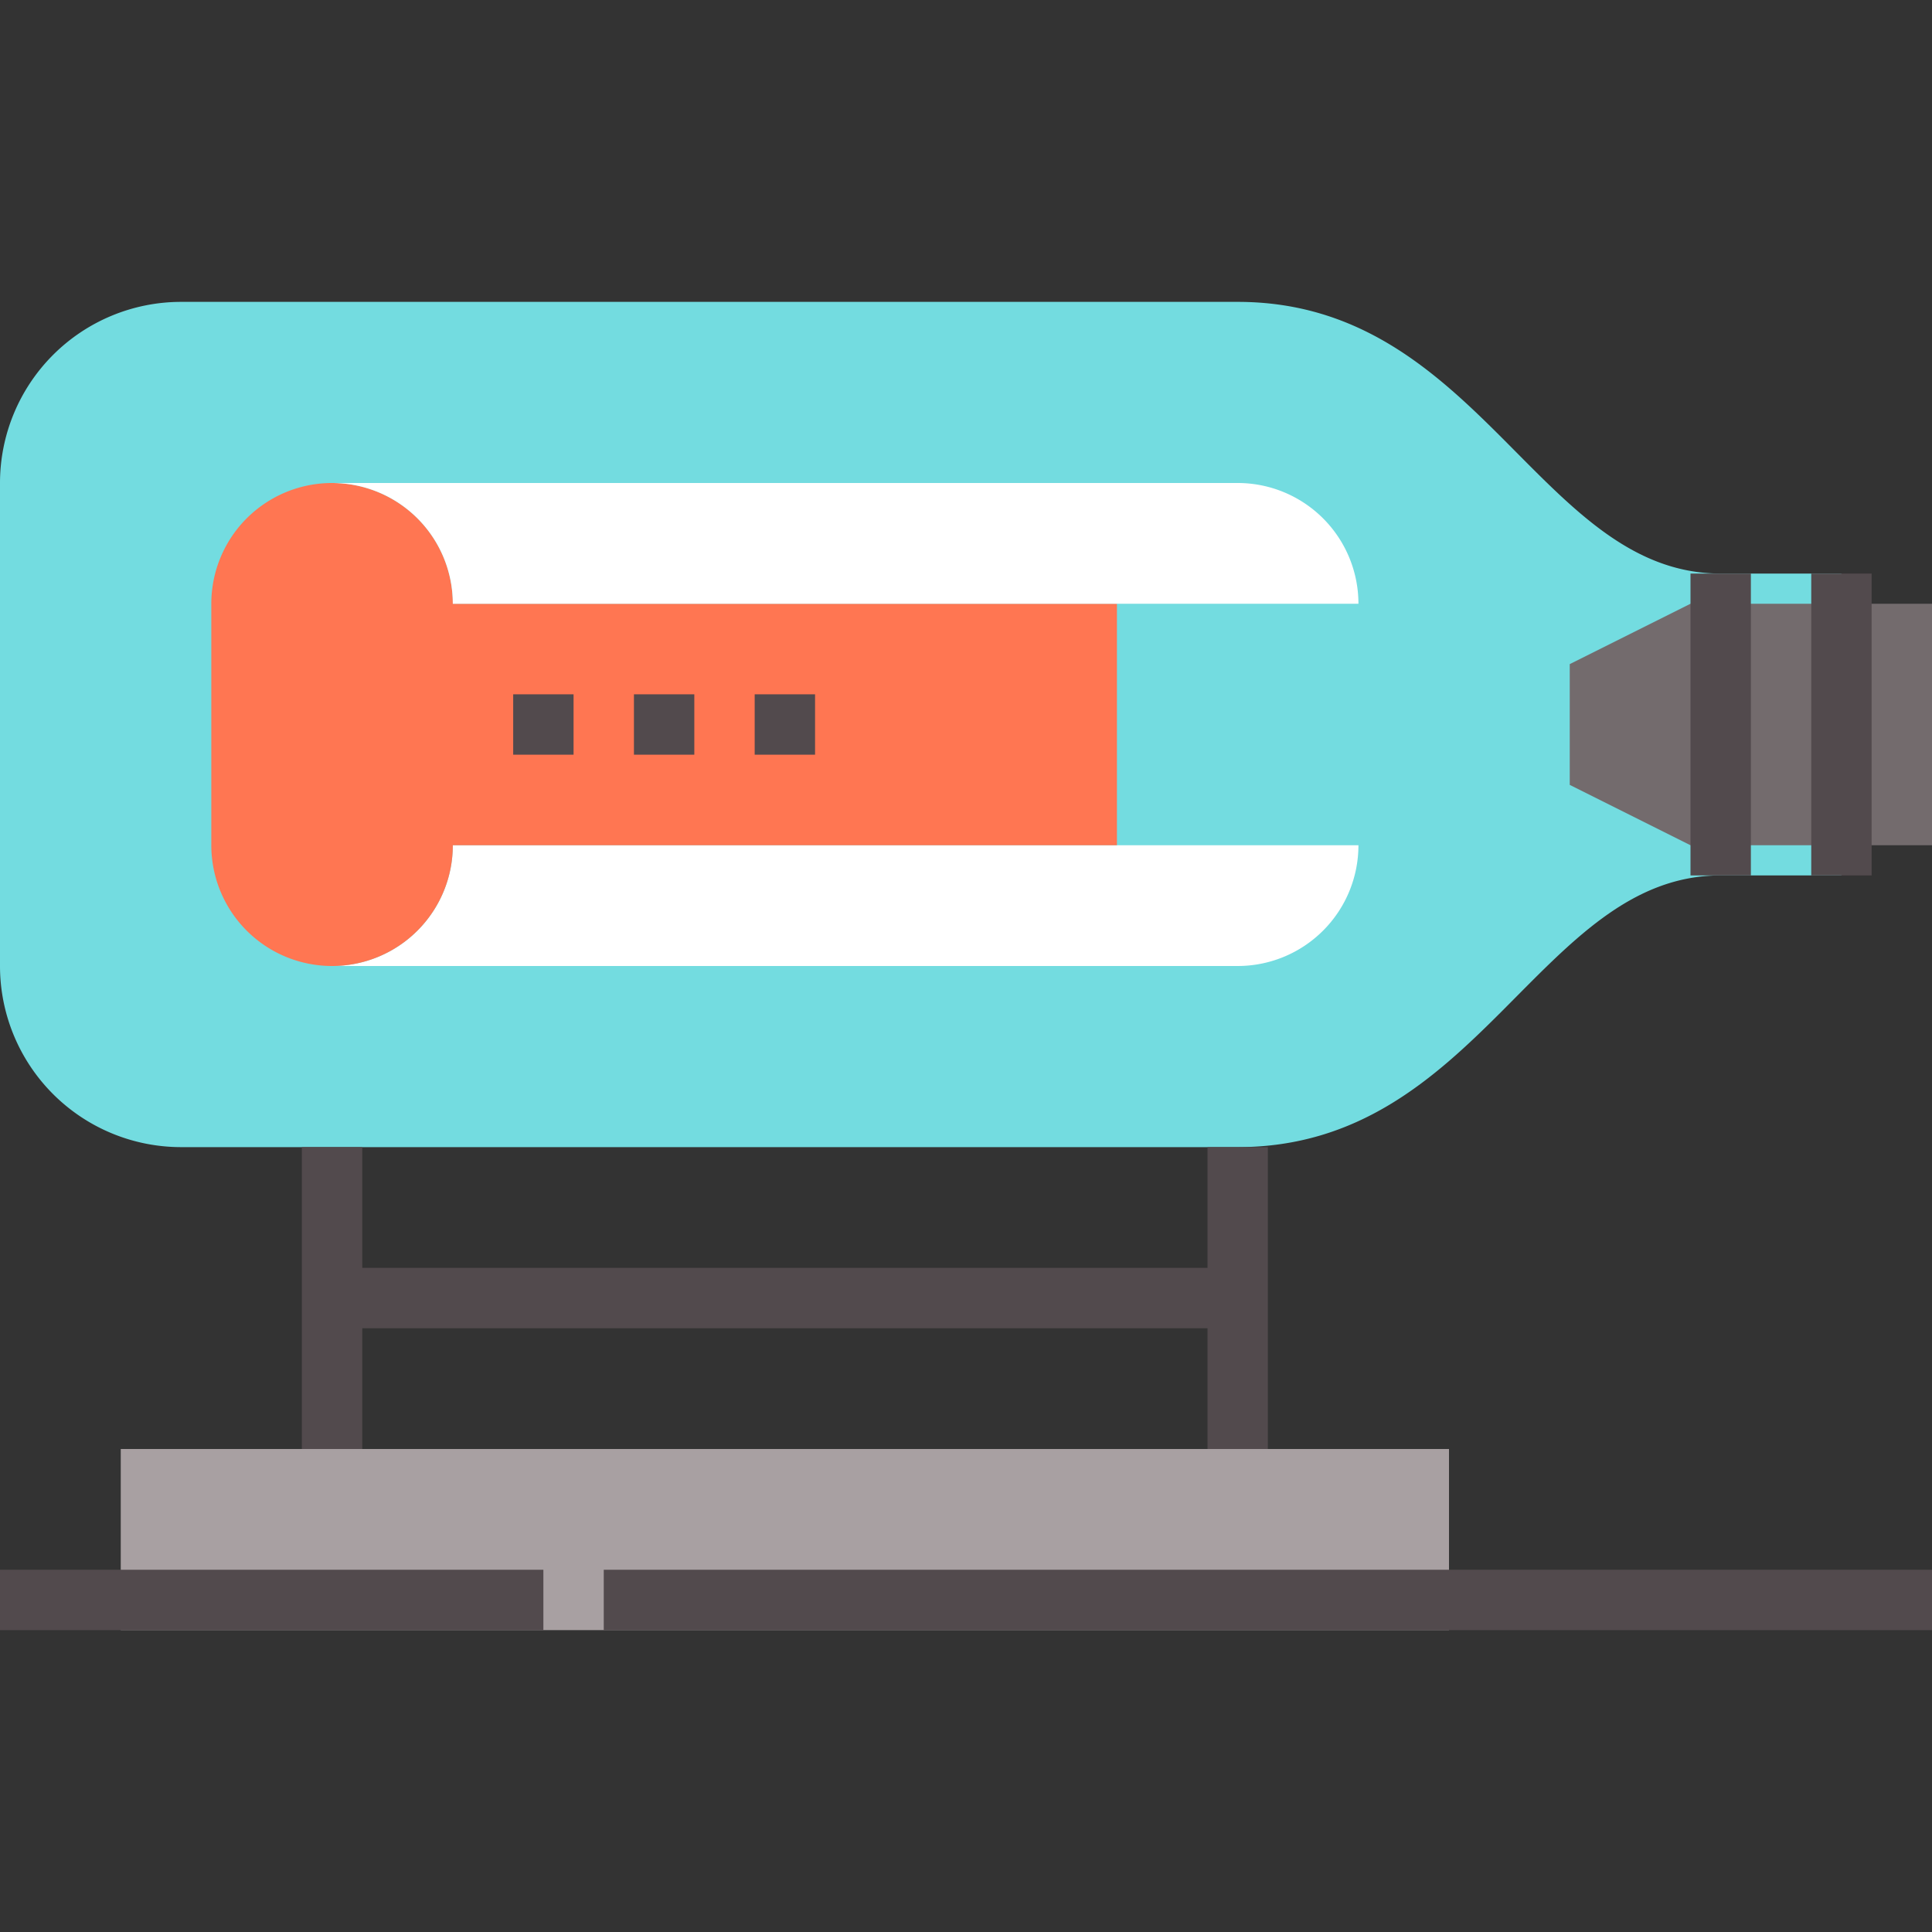 <svg xmlns="http://www.w3.org/2000/svg" viewBox="0 0 64 64">
  <rect x="0" y="0" width="64" height="64" fill="#333333" stroke="none"/>
  <defs>
    <style>
      .cls-1{fill:#73dce0;}.cls-2{fill:none;stroke:#524a4d;stroke-miterlimit:10;stroke-width:2px;}.cls-3{fill:#a8a0a2;}.cls-4{fill:#fff;}.cls-5{fill:#ff7652;}.cls-6{fill:#736b6d;}
    </style>
  </defs>
  <path class="cls-1" d="M41,38c8,0,10-9,16-9h4V19H57c-6,0-8-9-16-9H6a6,6,0,0,0-6,6V32a6,6,0,0,0,6,6Z"/>
  <line class="cls-2" x1="11" y1="38" x2="11" y2="48"/>
  <line class="cls-2" x1="41" y1="38" x2="41" y2="48"/>
  <line class="cls-2" x1="41" y1="43" x2="11" y2="43"/>
  <rect class="cls-3" x="4" y="48" width="44" height="6"/>
  <path class="cls-4" d="M11,32a4,4,0,0,0,4-4H45a4,4,0,0,1-4,4Z"/>
  <path class="cls-5" d="M37,20H15a4,4,0,0,0-8,0v8a4,4,0,0,0,8,0H37Z"/>
  <polygon class="cls-6" points="64 28 56 28 52 26 52 22 56 20 64 20 64 28"/>
  <path class="cls-4" d="M11,16H41a4,4,0,0,1,4,4H15A4,4,0,0,0,11,16Z"/>
  <line class="cls-2" x1="27" y1="24" x2="25" y2="24"/>
  <line class="cls-2" x1="23" y1="24" x2="21" y2="24"/>
  <line class="cls-2" x1="19" y1="24" x2="17" y2="24"/>
  <line class="cls-2" x1="18" y1="53" y2="53"/>
  <line class="cls-2" x1="64" y1="53" x2="20" y2="53"/>
  <line class="cls-2" x1="57" y1="19" x2="57" y2="29"/>
  <line class="cls-2" x1="61" y1="19" x2="61" y2="29"/>
</svg>
